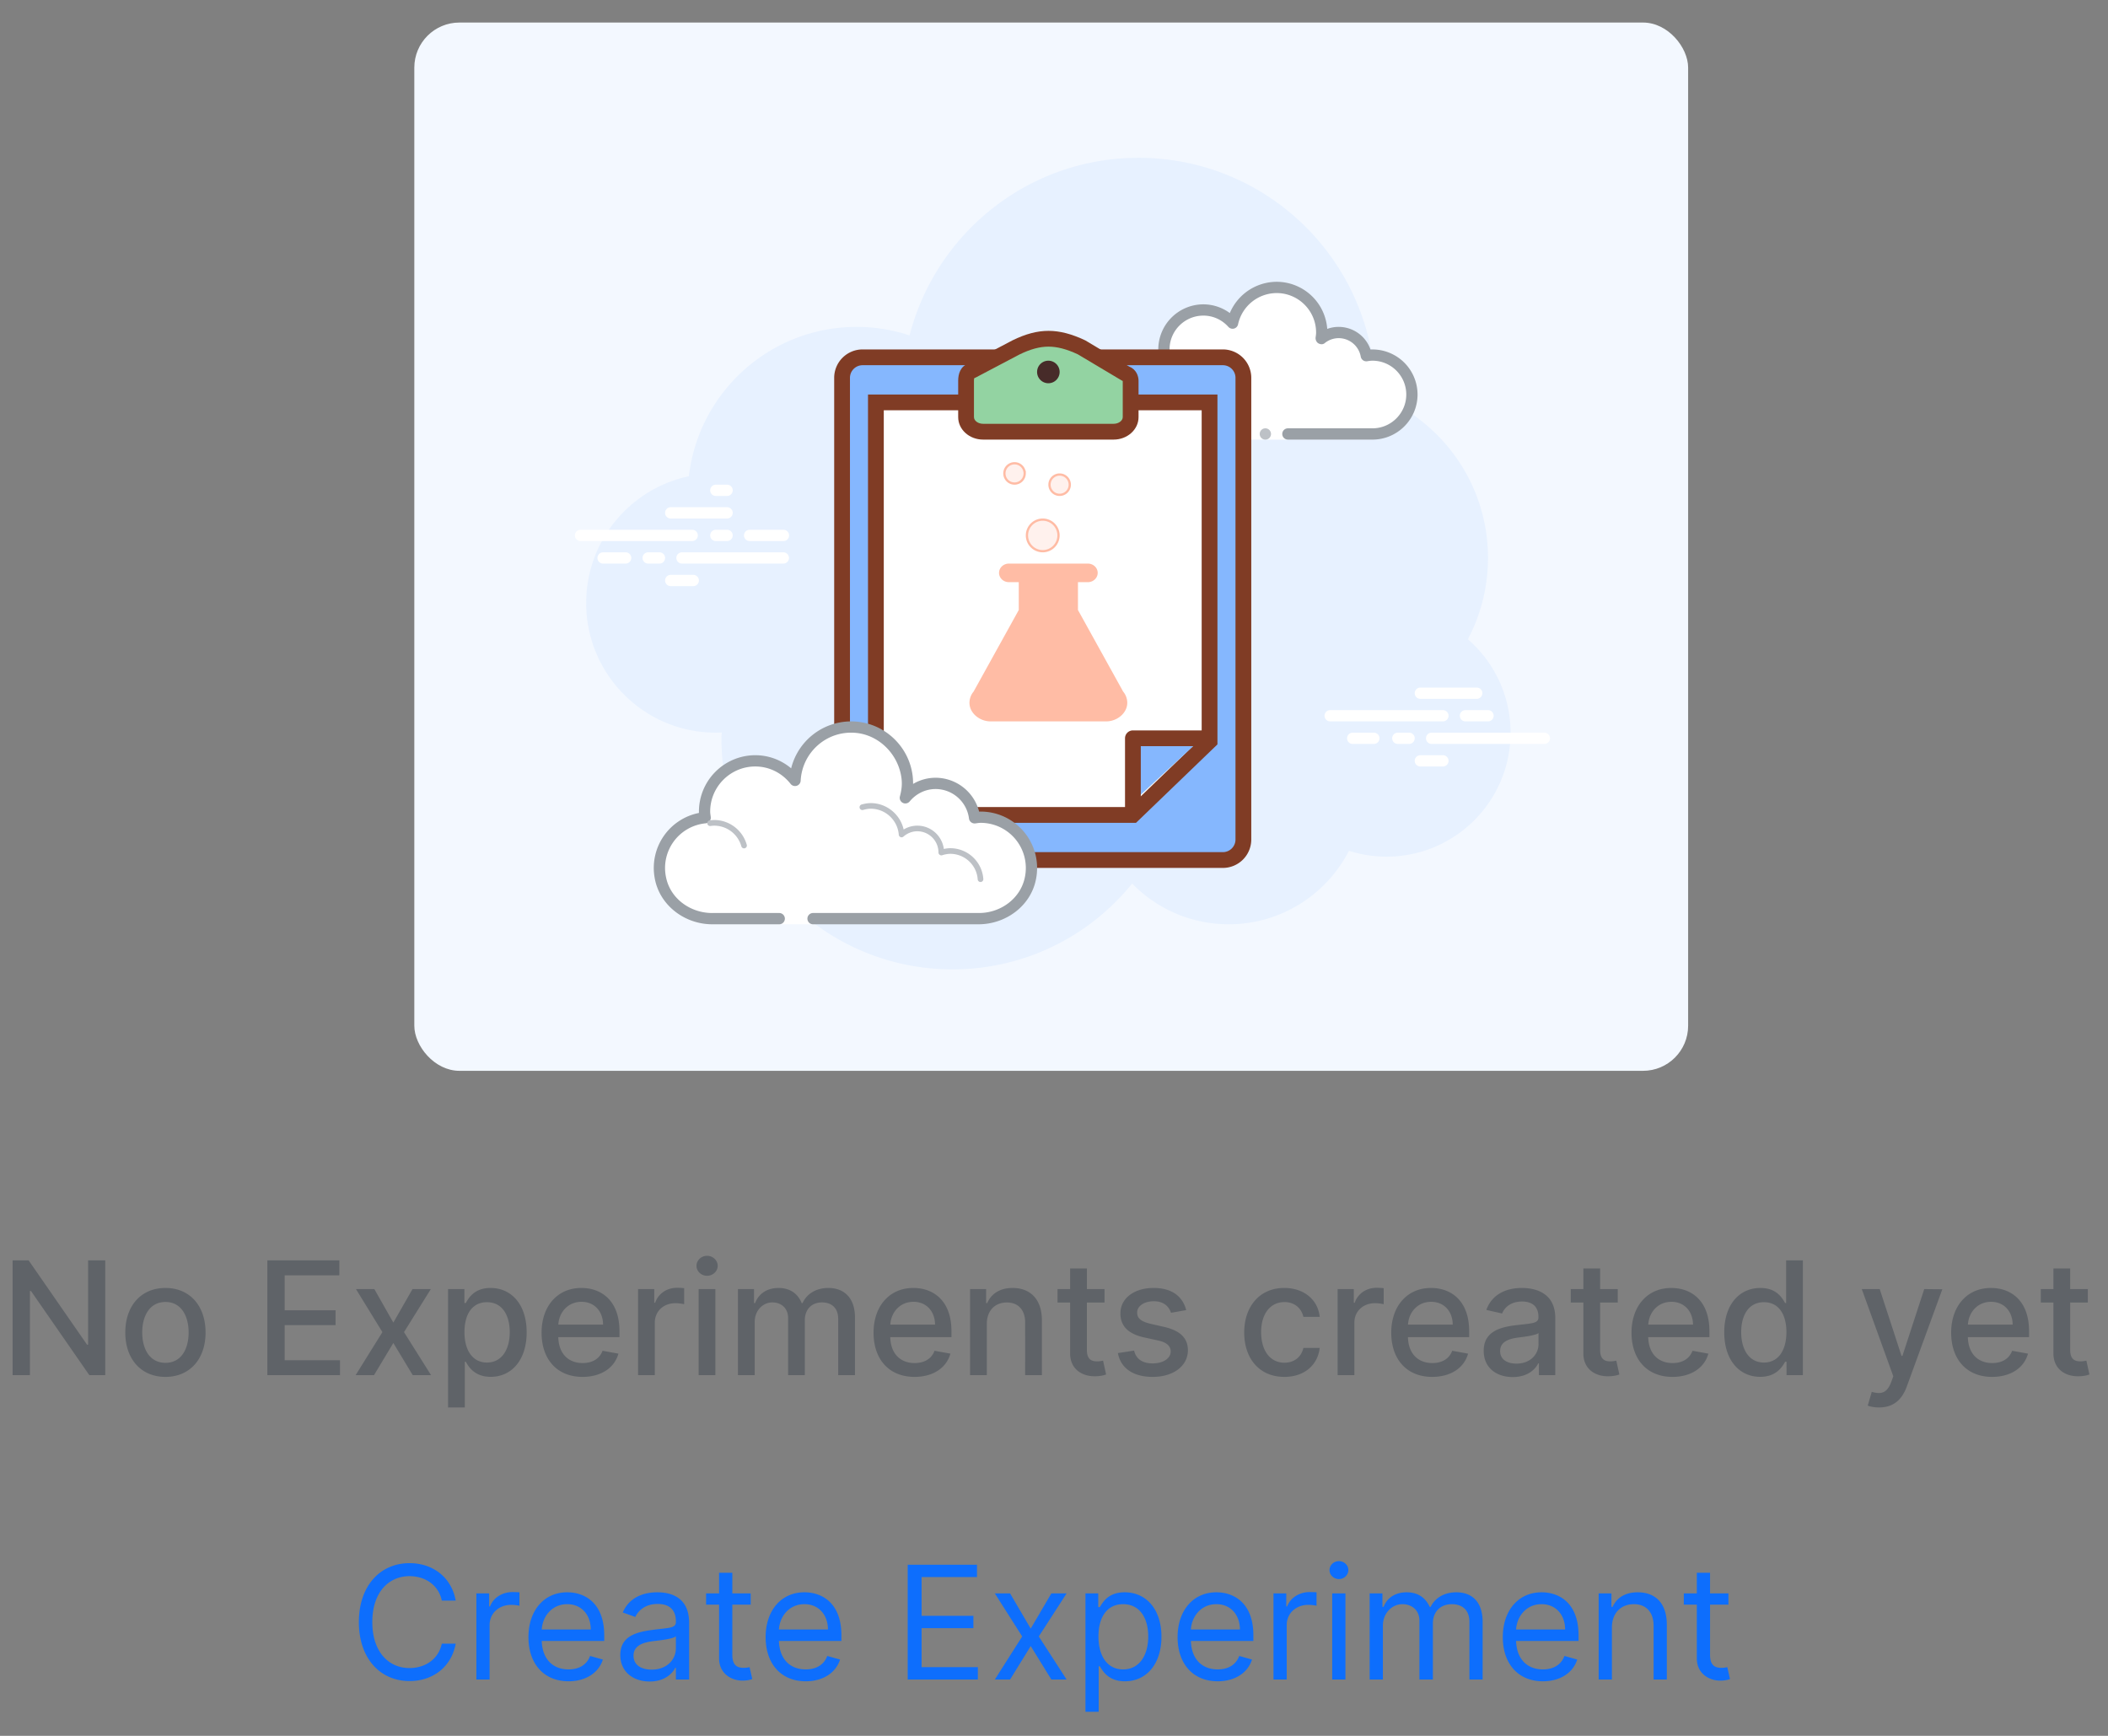 <svg width="187" height="154" fill="none" xmlns="http://www.w3.org/2000/svg"><rect width="100%" height="100%" fill="#808080" stroke="none"/><path d="M9.337 111.818H7.815v7.477h-.094l-5.18-7.477H1.118V122h1.536v-7.467h.094L7.925 122h1.412v-10.182Zm5.338 10.336c2.153 0 3.56-1.576 3.56-3.937 0-2.377-1.407-3.953-3.56-3.953s-3.56 1.576-3.56 3.953c0 2.361 1.407 3.937 3.56 3.937Zm.005-1.248c-1.407 0-2.063-1.228-2.063-2.694 0-1.462.656-2.705 2.063-2.705 1.397 0 2.053 1.243 2.053 2.705 0 1.466-.656 2.694-2.053 2.694ZM23.718 122h6.443v-1.322h-4.907v-3.118h4.515v-1.317h-4.515v-3.102h4.848v-1.323h-6.384V122Zm9.49-7.636h-1.63l2.346 3.818L31.547 122h1.63l1.716-2.854 1.72 2.854h1.626l-2.401-3.818 2.381-3.818h-1.626l-1.7 2.973-1.685-2.973Zm6.537 10.5h1.487v-4.052h.09c.268.487.815 1.337 2.207 1.337 1.85 0 3.191-1.481 3.191-3.952 0-2.476-1.362-3.933-3.206-3.933-1.417 0-1.93.865-2.193 1.338h-.124v-1.238h-1.452v10.5Zm1.457-6.682c0-1.596.696-2.655 1.994-2.655 1.347 0 2.023 1.138 2.023 2.655 0 1.531-.696 2.699-2.023 2.699-1.278 0-1.994-1.093-1.994-2.699Zm10.475 3.972c1.666 0 2.844-.82 3.182-2.063l-1.407-.254c-.268.721-.915 1.089-1.76 1.089-1.273 0-2.128-.825-2.167-2.297h5.428v-.527c0-2.759-1.65-3.838-3.38-3.838-2.128 0-3.53 1.621-3.53 3.968 0 2.371 1.382 3.922 3.634 3.922Zm-2.148-4.638c.06-1.084.846-2.024 2.054-2.024 1.153 0 1.909.855 1.914 2.024h-3.968ZM56.603 122h1.486v-4.663c0-1 .77-1.721 1.825-1.721.308 0 .656.055.776.09v-1.422a6.005 6.005 0 0 0-.632-.035c-.895 0-1.66.507-1.939 1.328h-.08v-1.213h-1.436V122Zm5.373 0h1.486v-7.636h-1.486V122Zm.75-8.815c.513 0 .94-.397.94-.885 0-.487-.427-.889-.94-.889-.517 0-.94.402-.94.889 0 .488.423.885.94.885ZM65.463 122h1.487v-4.708c0-1.029.72-1.745 1.566-1.745.825 0 1.397.547 1.397 1.377V122h1.481v-4.867c0-.92.562-1.586 1.531-1.586.786 0 1.432.437 1.432 1.471V122h1.487v-5.121c0-1.745-.975-2.615-2.357-2.615-1.098 0-1.924.527-2.292 1.343h-.08c-.332-.836-1.033-1.343-2.052-1.343-1.01 0-1.76.502-2.078 1.343h-.095v-1.243h-1.427V122Zm15.664.154c1.666 0 2.844-.82 3.182-2.063l-1.407-.254c-.268.721-.914 1.089-1.76 1.089-1.272 0-2.128-.825-2.167-2.297h5.429v-.527c0-2.759-1.65-3.838-3.381-3.838-2.128 0-3.53 1.621-3.53 3.968 0 2.371 1.382 3.922 3.634 3.922Zm-2.147-4.638c.06-1.084.845-2.024 2.053-2.024 1.153 0 1.91.855 1.914 2.024H78.98Zm8.56-.05c0-1.218.745-1.914 1.78-1.914 1.009 0 1.62.661 1.62 1.77V122h1.487v-4.857c0-1.889-1.04-2.879-2.6-2.879-1.149 0-1.9.532-2.253 1.343h-.094v-1.243h-1.427V122h1.486v-4.534Zm10.445-3.102h-1.566v-1.83H94.93v1.83h-1.118v1.193h1.118v4.509c-.005 1.387 1.054 2.058 2.228 2.033.472-.005.79-.094.964-.159l-.268-1.228c-.1.02-.284.065-.522.065-.483 0-.915-.159-.915-1.019v-4.201h1.566v-1.193Zm7.243 1.864c-.308-1.188-1.237-1.964-2.888-1.964-1.725 0-2.948.91-2.948 2.262 0 1.084.656 1.805 2.088 2.123l1.292.284c.736.164 1.079.492 1.079.969 0 .592-.631 1.054-1.606 1.054-.889 0-1.461-.383-1.64-1.134l-1.437.219c.249 1.352 1.372 2.113 3.087 2.113 1.845 0 3.123-.979 3.123-2.361 0-1.079-.686-1.745-2.088-2.069l-1.214-.278c-.84-.199-1.203-.482-1.198-.999-.005-.587.632-1.005 1.477-1.005.925 0 1.352.513 1.526 1.025l1.347-.239Zm8.706 5.926c1.804 0 2.973-1.084 3.137-2.57h-1.447c-.189.825-.83 1.312-1.68 1.312-1.258 0-2.069-1.049-2.069-2.714 0-1.636.826-2.665 2.069-2.665.944 0 1.521.597 1.68 1.313h1.447c-.159-1.542-1.417-2.566-3.152-2.566-2.153 0-3.545 1.621-3.545 3.953 0 2.301 1.342 3.937 3.56 3.937Zm4.726-.154h1.487v-4.663c0-1 .771-1.721 1.825-1.721.308 0 .656.055.775.09v-1.422a5.992 5.992 0 0 0-.631-.035c-.895 0-1.661.507-1.939 1.328h-.08v-1.213h-1.437V122Zm8.391.154c1.666 0 2.844-.82 3.182-2.063l-1.407-.254c-.268.721-.915 1.089-1.76 1.089-1.273 0-2.128-.825-2.167-2.297h5.429v-.527c0-2.759-1.651-3.838-3.381-3.838-2.128 0-3.53 1.621-3.53 3.968 0 2.371 1.382 3.922 3.634 3.922Zm-2.147-4.638c.059-1.084.845-2.024 2.053-2.024 1.153 0 1.909.855 1.914 2.024h-3.967Zm9.295 4.653c1.263 0 1.974-.641 2.257-1.213h.06V122h1.452v-5.071c0-2.222-1.75-2.665-2.963-2.665-1.383 0-2.655.557-3.152 1.949l1.397.318c.218-.542.775-1.064 1.774-1.064.96 0 1.452.502 1.452 1.368v.034c0 .542-.557.532-1.929.691-1.447.169-2.928.547-2.928 2.282 0 1.502 1.128 2.327 2.58 2.327Zm.323-1.193c-.84 0-1.446-.378-1.446-1.114 0-.795.706-1.079 1.566-1.193.482-.065 1.625-.194 1.839-.408v.985c0 .905-.721 1.73-1.959 1.73Zm8.99-6.612h-1.566v-1.83h-1.486v1.83h-1.119v1.193h1.119v4.509c-.005 1.387 1.054 2.058 2.227 2.033.472-.005.79-.094.964-.159l-.268-1.228c-.1.02-.283.065-.522.065-.482 0-.915-.159-.915-1.019v-4.201h1.566v-1.193Zm4.854 7.79c1.665 0 2.843-.82 3.182-2.063l-1.407-.254c-.269.721-.915 1.089-1.76 1.089-1.273 0-2.128-.825-2.168-2.297h5.429v-.527c0-2.759-1.651-3.838-3.381-3.838-2.128 0-3.53 1.621-3.53 3.968 0 2.371 1.383 3.922 3.635 3.922Zm-2.148-4.638c.06-1.084.845-2.024 2.053-2.024 1.154 0 1.909.855 1.914 2.024h-3.967Zm9.932 4.633c1.392 0 1.939-.85 2.207-1.337h.125V122h1.451v-10.182h-1.486v3.784h-.09c-.268-.473-.775-1.338-2.197-1.338-1.845 0-3.202 1.457-3.202 3.933 0 2.471 1.338 3.952 3.192 3.952Zm.328-1.268c-1.327 0-2.018-1.168-2.018-2.699 0-1.517.676-2.655 2.018-2.655 1.298 0 1.994 1.059 1.994 2.655 0 1.606-.711 2.699-1.994 2.699Zm10.222 3.983c1.228 0 2.003-.642 2.446-1.845l3.157-8.64-1.606-.015-1.934 5.926h-.08l-1.934-5.926h-1.591l2.795 7.735-.184.508c-.378 1.014-.91 1.098-1.726.875l-.358 1.218c.179.079.567.164 1.015.164Zm10.021-2.71c1.666 0 2.844-.82 3.182-2.063l-1.407-.254c-.268.721-.915 1.089-1.76 1.089-1.273 0-2.128-.825-2.168-2.297h5.429v-.527c0-2.759-1.65-3.838-3.38-3.838-2.128 0-3.53 1.621-3.53 3.968 0 2.371 1.382 3.922 3.634 3.922Zm-2.148-4.638c.06-1.084.846-2.024 2.054-2.024 1.153 0 1.909.855 1.914 2.024h-3.968Zm10.638-3.152h-1.566v-1.83h-1.486v1.83h-1.119v1.193h1.119v4.509c-.005 1.387 1.054 2.058 2.227 2.033.472-.005.791-.094.965-.159l-.269-1.228c-.099.02-.283.065-.522.065-.482 0-.915-.159-.915-1.019v-4.201h1.566v-1.193Z" fill="#5F6368"/><path d="M40.426 142c-.378-2.088-2.048-3.321-4.096-3.321-2.606 0-4.495 2.009-4.495 5.23 0 3.222 1.89 5.23 4.495 5.23 2.048 0 3.718-1.233 4.096-3.321h-1.233c-.298 1.412-1.511 2.168-2.863 2.168-1.85 0-3.302-1.432-3.302-4.077s1.452-4.077 3.302-4.077c1.352 0 2.565.756 2.863 2.168h1.233Zm1.833 7h1.174v-4.832c0-1.034.815-1.79 1.929-1.79.313 0 .636.06.716.079v-1.193a11.26 11.26 0 0 0-.617-.02c-.915 0-1.71.517-1.989 1.273h-.08v-1.153H42.26V149Zm8.179.159c1.55 0 2.684-.775 3.042-1.929l-1.133-.318c-.299.795-.99 1.193-1.91 1.193-1.377 0-2.326-.89-2.38-2.525H53.6v-.498c0-2.843-1.69-3.818-3.282-3.818-2.068 0-3.44 1.631-3.44 3.977 0 2.347 1.352 3.918 3.56 3.918Zm-2.382-4.594c.08-1.188.92-2.247 2.262-2.247 1.273 0 2.088.955 2.088 2.247h-4.35Zm9.576 4.614c1.332 0 2.028-.716 2.267-1.213h.06V149h1.173v-5.031c0-2.426-1.85-2.705-2.824-2.705-1.154 0-2.466.398-3.063 1.79l1.114.398c.258-.557.87-1.154 1.988-1.154 1.08 0 1.611.572 1.611 1.551v.04c0 .567-.576.517-1.968.696-1.417.184-2.964.497-2.964 2.247 0 1.492 1.154 2.347 2.606 2.347Zm.178-1.054c-.934 0-1.61-.418-1.61-1.233 0-.895.815-1.173 1.73-1.293.497-.059 1.83-.198 2.028-.437v1.074c0 .954-.755 1.889-2.148 1.889Zm8.784-6.761h-1.63v-1.83H63.79v1.83h-1.153v.994h1.153v4.773c0 1.332 1.074 1.968 2.068 1.968.438 0 .716-.079.875-.139l-.238-1.054c-.1.02-.259.06-.517.06-.517 0-1.015-.159-1.015-1.154v-4.454h1.631v-.994Zm4.885 7.795c1.55 0 2.684-.775 3.042-1.929l-1.133-.318c-.299.795-.99 1.193-1.91 1.193-1.376 0-2.326-.89-2.38-2.525h5.543v-.498c0-2.843-1.69-3.818-3.282-3.818-2.068 0-3.44 1.631-3.44 3.977 0 2.347 1.352 3.918 3.56 3.918Zm-2.382-4.594c.08-1.188.92-2.247 2.262-2.247 1.273 0 2.088.955 2.088 2.247h-4.35ZM80.522 149h6.224v-1.094h-4.991v-3.46h4.594v-1.094h-4.594v-3.44h4.912v-1.094h-6.145V149Zm9.083-7.636h-1.352l2.426 3.818L88.253 149h1.352l1.83-2.963 1.83 2.963h1.352l-2.466-3.818 2.466-3.818h-1.353l-1.83 3.122-1.829-3.122Zm6.686 10.5h1.173v-4.037h.1c.258.417.755 1.332 2.227 1.332 1.909 0 3.241-1.531 3.241-3.957 0-2.407-1.332-3.938-3.261-3.938-1.492 0-1.95.915-2.208 1.313h-.139v-1.213h-1.133v10.5Zm1.153-6.682c0-1.71.756-2.864 2.188-2.864 1.491 0 2.227 1.253 2.227 2.864 0 1.63-.756 2.923-2.227 2.923-1.412 0-2.188-1.193-2.188-2.923Zm10.58 3.977c1.551 0 2.684-.775 3.042-1.929l-1.133-.318c-.299.795-.99 1.193-1.909 1.193-1.378 0-2.327-.89-2.382-2.525h5.544v-.498c0-2.843-1.691-3.818-3.282-3.818-2.068 0-3.44 1.631-3.44 3.977 0 2.347 1.352 3.918 3.56 3.918Zm-2.382-4.594c.08-1.188.92-2.247 2.262-2.247 1.273 0 2.088.955 2.088 2.247h-4.35ZM112.97 149h1.174v-4.832c0-1.034.815-1.79 1.929-1.79.313 0 .636.06.716.079v-1.193a11.26 11.26 0 0 0-.617-.02c-.915 0-1.71.517-1.989 1.273h-.079v-1.153h-1.134V149Zm5.209 0h1.174v-7.636h-1.174V149Zm.597-8.909c.457 0 .835-.358.835-.796 0-.437-.378-.795-.835-.795-.457 0-.835.358-.835.795 0 .438.378.796.835.796Zm2.726 8.909h1.173v-4.773c0-1.118.815-1.909 1.73-1.909.89 0 1.511.582 1.511 1.452V149h1.194v-4.972c0-.984.616-1.71 1.69-1.71.835 0 1.551.443 1.551 1.571V149h1.173v-5.111c0-1.795-.964-2.625-2.326-2.625-1.094 0-1.895.502-2.287 1.293h-.08c-.378-.816-1.044-1.293-2.048-1.293-.994 0-1.73.477-2.048 1.293h-.1v-1.193h-1.133V149Zm15.369.159c1.551 0 2.685-.775 3.043-1.929l-1.134-.318c-.298.795-.989 1.193-1.909 1.193-1.377 0-2.326-.89-2.381-2.525h5.543v-.498c0-2.843-1.69-3.818-3.281-3.818-2.068 0-3.44 1.631-3.44 3.977 0 2.347 1.352 3.918 3.559 3.918Zm-2.381-4.594c.079-1.188.92-2.247 2.262-2.247 1.273 0 2.088.955 2.088 2.247h-4.35Zm8.501-.159c0-1.332.826-2.088 1.949-2.088 1.089 0 1.75.711 1.75 1.909V149h1.173v-4.852c0-1.949-1.039-2.884-2.585-2.884-1.153 0-1.869.517-2.227 1.293h-.099v-1.193h-1.134V149h1.173v-4.594Zm10.337-3.042h-1.63v-1.83h-1.173v1.83h-1.154v.994h1.154v4.773c0 1.332 1.073 1.968 2.068 1.968.437 0 .716-.079.875-.139l-.239-1.054c-.099.02-.258.06-.517.06-.517 0-1.014-.159-1.014-1.154v-4.454h1.63v-.994Z" fill="#0D6EFD"/><rect x="36.754" y="2" width="113" height="93" rx="4" fill="#F3F8FF"/><path d="M130.215 56.71A15.423 15.423 0 0 0 132 49.5c0-6.621-4.159-12.257-10.001-14.478L122 35c0-11.598-9.402-21-21-21-9.784 0-17.981 6.701-20.313 15.757A14.982 14.982 0 0 0 76 29c-7.692 0-14.023 5.793-14.89 13.252C55.906 43.353 52 47.969 52 53.5 52 59.851 57.149 65 63.5 65c.177 0 .352-.012.526-.022-.004.175-.026.346-.026.522C64 76.822 73.178 86 84.5 86c6.437 0 12.175-2.972 15.934-7.614A11.948 11.948 0 0 0 109 82c4.65 0 8.674-2.65 10.666-6.518 1.052.335 2.171.518 3.334.518 6.075 0 11-4.925 11-11 0-3.311-1.47-6.273-3.785-8.29Z" fill="#E7F1FF"/><path d="M61.405 48H51.5a.5.5 0 0 1 0-1h9.905a.5.5 0 0 1 0 1Zm3.095 0h-1a.5.5 0 0 1 0-1h1a.5.5 0 0 1 0 1Zm4.991 2H60.5a.5.5 0 0 1 0-1h8.991a.5.5 0 0 1 0 1ZM58.5 50h-1a.5.5 0 0 1 0-1h1a.5.5 0 0 1 0 1Zm-3 0h-2a.5.5 0 0 1 0-1h2a.5.5 0 0 1 0 1Zm6 2h-2a.5.5 0 0 1 0-1h2a.5.5 0 0 1 0 1Zm3-9h-1a.5.5 0 0 0 0 1h1a.5.5 0 0 0 0-1Zm0 2h-5a.5.5 0 0 0 0 1h5a.5.5 0 0 0 0-1Zm5 2h-3a.5.5 0 0 0 0 1h3a.5.5 0 0 0 0-1ZM128 64h-10a.5.5 0 0 1 0-1h10a.5.5 0 0 1 0 1Zm4 0h-2a.5.5 0 0 1 0-1h2a.5.5 0 0 1 0 1Zm5 2h-10a.5.5 0 0 1 0-1h10a.5.5 0 0 1 0 1Zm-12 0h-1a.5.5 0 0 1 0-1h1a.5.5 0 0 1 0 1Zm-3.125 0H120a.5.5 0 0 1 0-1h1.875a.5.5 0 0 1 0 1ZM131 62h-5a.5.5 0 0 1 0-1h5a.5.5 0 0 1 0 1Zm-3 6h-2a.5.5 0 0 1 0-1h2a.5.5 0 0 1 0 1Zm-20.75-29.5h-3.5a3.5 3.5 0 0 1-3.5-3.5 3.489 3.489 0 0 1 3.055-3.455 3.495 3.495 0 0 1-.055-.545 3.5 3.5 0 0 1 3.5-3.5c1.032 0 1.95.455 2.59 1.165a3.999 3.999 0 0 1 7.91.835c0 .191-.03.374-.056.558a2.475 2.475 0 0 1 1.556-.558c1.228 0 2.245.887 2.455 2.055.179-.028.358-.055.545-.055a3.5 3.5 0 1 1 0 7h-7.5v.5h-7v-.5Z" fill="#fff"/><path d="M105.5 34a.25.25 0 0 0 .25-.25 2.22 2.22 0 0 0-2.218-2.218c-.034.01-.737 0-1.244.136a.25.25 0 0 0 .13.482c.444-.12 1.1-.12 1.113-.118a1.72 1.72 0 0 1 1.719 1.718c0 .138.112.25.25.25Zm6.75 4a.5.5 0 1 0 0 1.002.5.5 0 0 0 0-1.002Z" fill="#BDC1C6"/><path d="M103.75 39h3.5a.5.5 0 0 0 0-1h-3.5c-1.654 0-3-1.346-3-3a2.996 2.996 0 0 1 2.618-2.959.502.502 0 0 0 .43-.573c-.023-.154-.048-.308-.048-.468 0-1.654 1.346-3 3-3 .85 0 1.638.355 2.219 1a.498.498 0 0 0 .86-.231A3.514 3.514 0 0 1 113.25 26c1.93 0 3.5 1.57 3.5 3.5 0 .143-.021.28-.041.418-.029.203.063.438.242.54.179.102.396.118.556-.01A1.97 1.97 0 0 1 118.75 30c.966 0 1.792.691 1.963 1.644a.498.498 0 0 0 .569.405c.154-.024.308-.049.468-.049 1.654 0 3 1.346 3 3s-1.346 3-3 3h-7.5a.5.5 0 0 0 0 1h7.5c2.206 0 4-1.794 4-4a4.004 4.004 0 0 0-4.174-3.994A2.993 2.993 0 0 0 118.75 29c-.349 0-.689.061-1.011.18A4.506 4.506 0 0 0 113.25 25a4.523 4.523 0 0 0-4.153 2.774A3.979 3.979 0 0 0 106.75 27a4.004 4.004 0 0 0-3.996 4.142A3.999 3.999 0 0 0 99.75 35c0 2.206 1.794 4 4 4Z" fill="#9AA0A6"/><path d="M109.25 38h1a.5.5 0 0 1 0 1h-1a.5.5 0 0 1 0-1Z" fill="#472B29"/><path d="M76.521 76.3a1.823 1.823 0 0 1-1.821-1.82V33.52c0-1.004.817-1.82 1.821-1.82h31.957c1.004 0 1.821.816 1.821 1.82v40.957a1.823 1.823 0 0 1-1.821 1.821H76.521v.001Z" fill="#85B7FE"/><path d="M108.478 32.4c.619 0 1.122.503 1.122 1.122v40.956c0 .619-.503 1.122-1.122 1.122H76.522a1.123 1.123 0 0 1-1.122-1.122V33.522c0-.619.503-1.122 1.122-1.122h31.956Zm0-1.4H76.522A2.522 2.522 0 0 0 74 33.522v40.956A2.522 2.522 0 0 0 76.522 77h31.956A2.522 2.522 0 0 0 111 74.478V33.522A2.522 2.522 0 0 0 108.478 31Z" fill="#803C25"/><path d="M77.7 72.3V35.7h29.6v30.042l-6.809 6.558H77.7Z" fill="#fff"/><path d="M106.6 36.4v29.045l-6.391 6.155H78.4V36.4h28.2ZM108 35H77v38h23.774L108 66.04V35Z" fill="#803C25"/><path d="m106.062 66-5.066 4.688-.029-4.688h5.095Z" fill="#85B7FE"/><path d="M87.208 38.3c-.831 0-1.508-.58-1.508-1.293v-3.233c0-.712.33-.822.438-.858a.742.742 0 0 0 .104-.045l3.907-2.06c1.053-.514 1.967-.758 2.86-.758.896 0 1.835.246 2.952.772l3.866 2.309c.033.02.067.036.103.05.358.14.368.544.368.59v3.233c0 .713-.677 1.293-1.508 1.293H87.208Z" fill="#93D3A2"/><path d="M93.011 30.753c.775 0 1.6.215 2.594.677l3.865 2.303c.042.026.085.049.129.069v3.203c0 .322-.37.593-.808.593H87.208c-.438 0-.808-.271-.808-.593v-3.233c0-.102.011-.173.022-.218.05-.02.099-.041.147-.067l3.87-2.039c.972-.474 1.789-.695 2.572-.695Zm0-1.4c-1.027 0-2.043.28-3.187.838l-3.907 2.058c-.73.245-.917.938-.917 1.523v3.235c0 1.1.989 1.992 2.208 1.992h11.583c1.22 0 2.209-.892 2.209-1.992v-3.234c0-.389-.188-.997-.813-1.242l-3.925-2.34c-1.186-.558-2.224-.838-3.251-.838Z" fill="#803C25"/><path d="M93 32a1 1 0 1 0 0 2 1 1 0 0 0 0-2Z" fill="#472B29"/><path d="M101.2 72h-1.4v-6.5a.7.7 0 0 1 .7-.7h6.5v1.4h-5.8V72Z" fill="#803C25"/><path d="M69 81h-5.75c-2.485.75-4.5-1.265-4.5-3.75 0-2.333 1.782-4.229 4.055-4.455-.022-.181-.055-.358-.055-.545a4.5 4.5 0 0 1 4.5-4.5c1.438 0 2.703.686 3.527 1.736.14-2.636 2.302-4.736 4.973-4.736a5 5 0 0 1 5 5c0 .446-.077.87-.187 1.282a3.475 3.475 0 0 1 2.687-1.282 3.489 3.489 0 0 1 3.455 3.055c.181-.022.358-.055.545-.055a4.5 4.5 0 0 1 4.5 4.5c0 2.485-2.015 4.5-4.5 3.75H72v1h-3v-1Z" fill="#fff"/><path d="M75.5 64c3.033 0 5.5 2.467 5.5 5.5v.047A3.933 3.933 0 0 1 83 69a3.998 3.998 0 0 1 3.858 3.005A2.22 2.22 0 0 1 87 72a5.009 5.009 0 0 1 4.893 6.047C91.413 80.398 89.204 82 86.804 82H72.125a.5.5 0 0 1 0-1h14.718c1.92 0 3.687-1.282 4.071-3.163A4.006 4.006 0 0 0 87 73c-.117 0-.23.017-.343.032l-.141.019a.502.502 0 0 1-.557-.433A2.996 2.996 0 0 0 83 70c-.885 0-1.723.401-2.301 1.1a.503.503 0 0 1-.614.126.5.5 0 0 1-.254-.573c.16-.6.202-1.069.147-1.549-.24-2.127-1.959-3.909-4.092-4.088-2.551-.215-4.725 1.728-4.859 4.246a.5.5 0 0 1-.893.282C69.362 68.563 68.221 68 67 68c-2.206 0-4 1.794-4 4 0 .117.017.23.032.343l.019.141a.5.5 0 0 1-.446.558 3.98 3.98 0 0 0-3.504 4.865C59.509 79.76 61.275 81 63.173 81h5.952a.5.5 0 0 1 0 1h-5.938c-2.467 0-4.708-1.704-5.115-4.138a4.973 4.973 0 0 1 3.931-5.74A5.006 5.006 0 0 1 67 67c1.176 0 2.293.416 3.183 1.164A5.486 5.486 0 0 1 75.5 64Z" fill="#9AA0A6"/><path d="M77.25 71.25c1.403 0 2.61.999 2.913 2.341a2.344 2.344 0 0 1 1.212-.341c1.202 0 2.198.897 2.353 2.068a2.69 2.69 0 0 1 .585-.068 2.94 2.94 0 0 1 2.918 2.732.25.25 0 0 1-.232.267h-.018a.25.25 0 0 1-.249-.232 2.44 2.44 0 0 0-2.419-2.268c-.229 0-.47.042-.738.127a.222.222 0 0 1-.067.01.266.266 0 0 1-.156-.054.264.264 0 0 1-.102-.209 1.877 1.877 0 0 0-1.875-1.875c-.447 0-.885.168-1.23.473a.252.252 0 0 1-.166.063.231.231 0 0 1-.093-.019.247.247 0 0 1-.155-.212c-.102-1.292-1.19-2.305-2.479-2.305-.208 0-.425.034-.682.107a.25.25 0 0 1-.137-.481c.3-.084.561-.124.817-.124Zm-13.883 1.5c1.326 0 2.508.897 2.874 2.182a.25.25 0 1 1-.48.137 2.504 2.504 0 0 0-2.393-1.818c-.117 0-.23.014-.342.029a.251.251 0 0 1-.281-.214.249.249 0 0 1 .214-.281c.133-.019.27-.035.408-.035Z" fill="#BDC1C6"/><path d="M93.9 47.5a1.4 1.4 0 1 1-2.8 0 1.4 1.4 0 0 1 2.8 0Zm1-4.5a.9.9 0 1 1-1.8 0 .9.9 0 0 1 1.8 0Zm-4-1a.9.9 0 1 1-1.8 0 .9.9 0 0 1 1.8 0Z" fill="#FFF1ED" stroke="#FFBCA5" stroke-width=".2"/><path d="M99.624 61.343h.003l-4.001-7.225v-2.47h.875c.483 0 .875-.37.875-.825 0-.454-.392-.823-.875-.823H89.5c-.483 0-.875.369-.875.824 0 .454.392.823.875.823h.875v2.47l-4.001 7.226h.003a1.574 1.574 0 0 0-.376.958c-.032.935.881 1.699 1.874 1.699h10.25c.993 0 1.907-.764 1.874-1.699a1.57 1.57 0 0 0-.375-.958Z" fill="#FFBCA5"/></svg>
